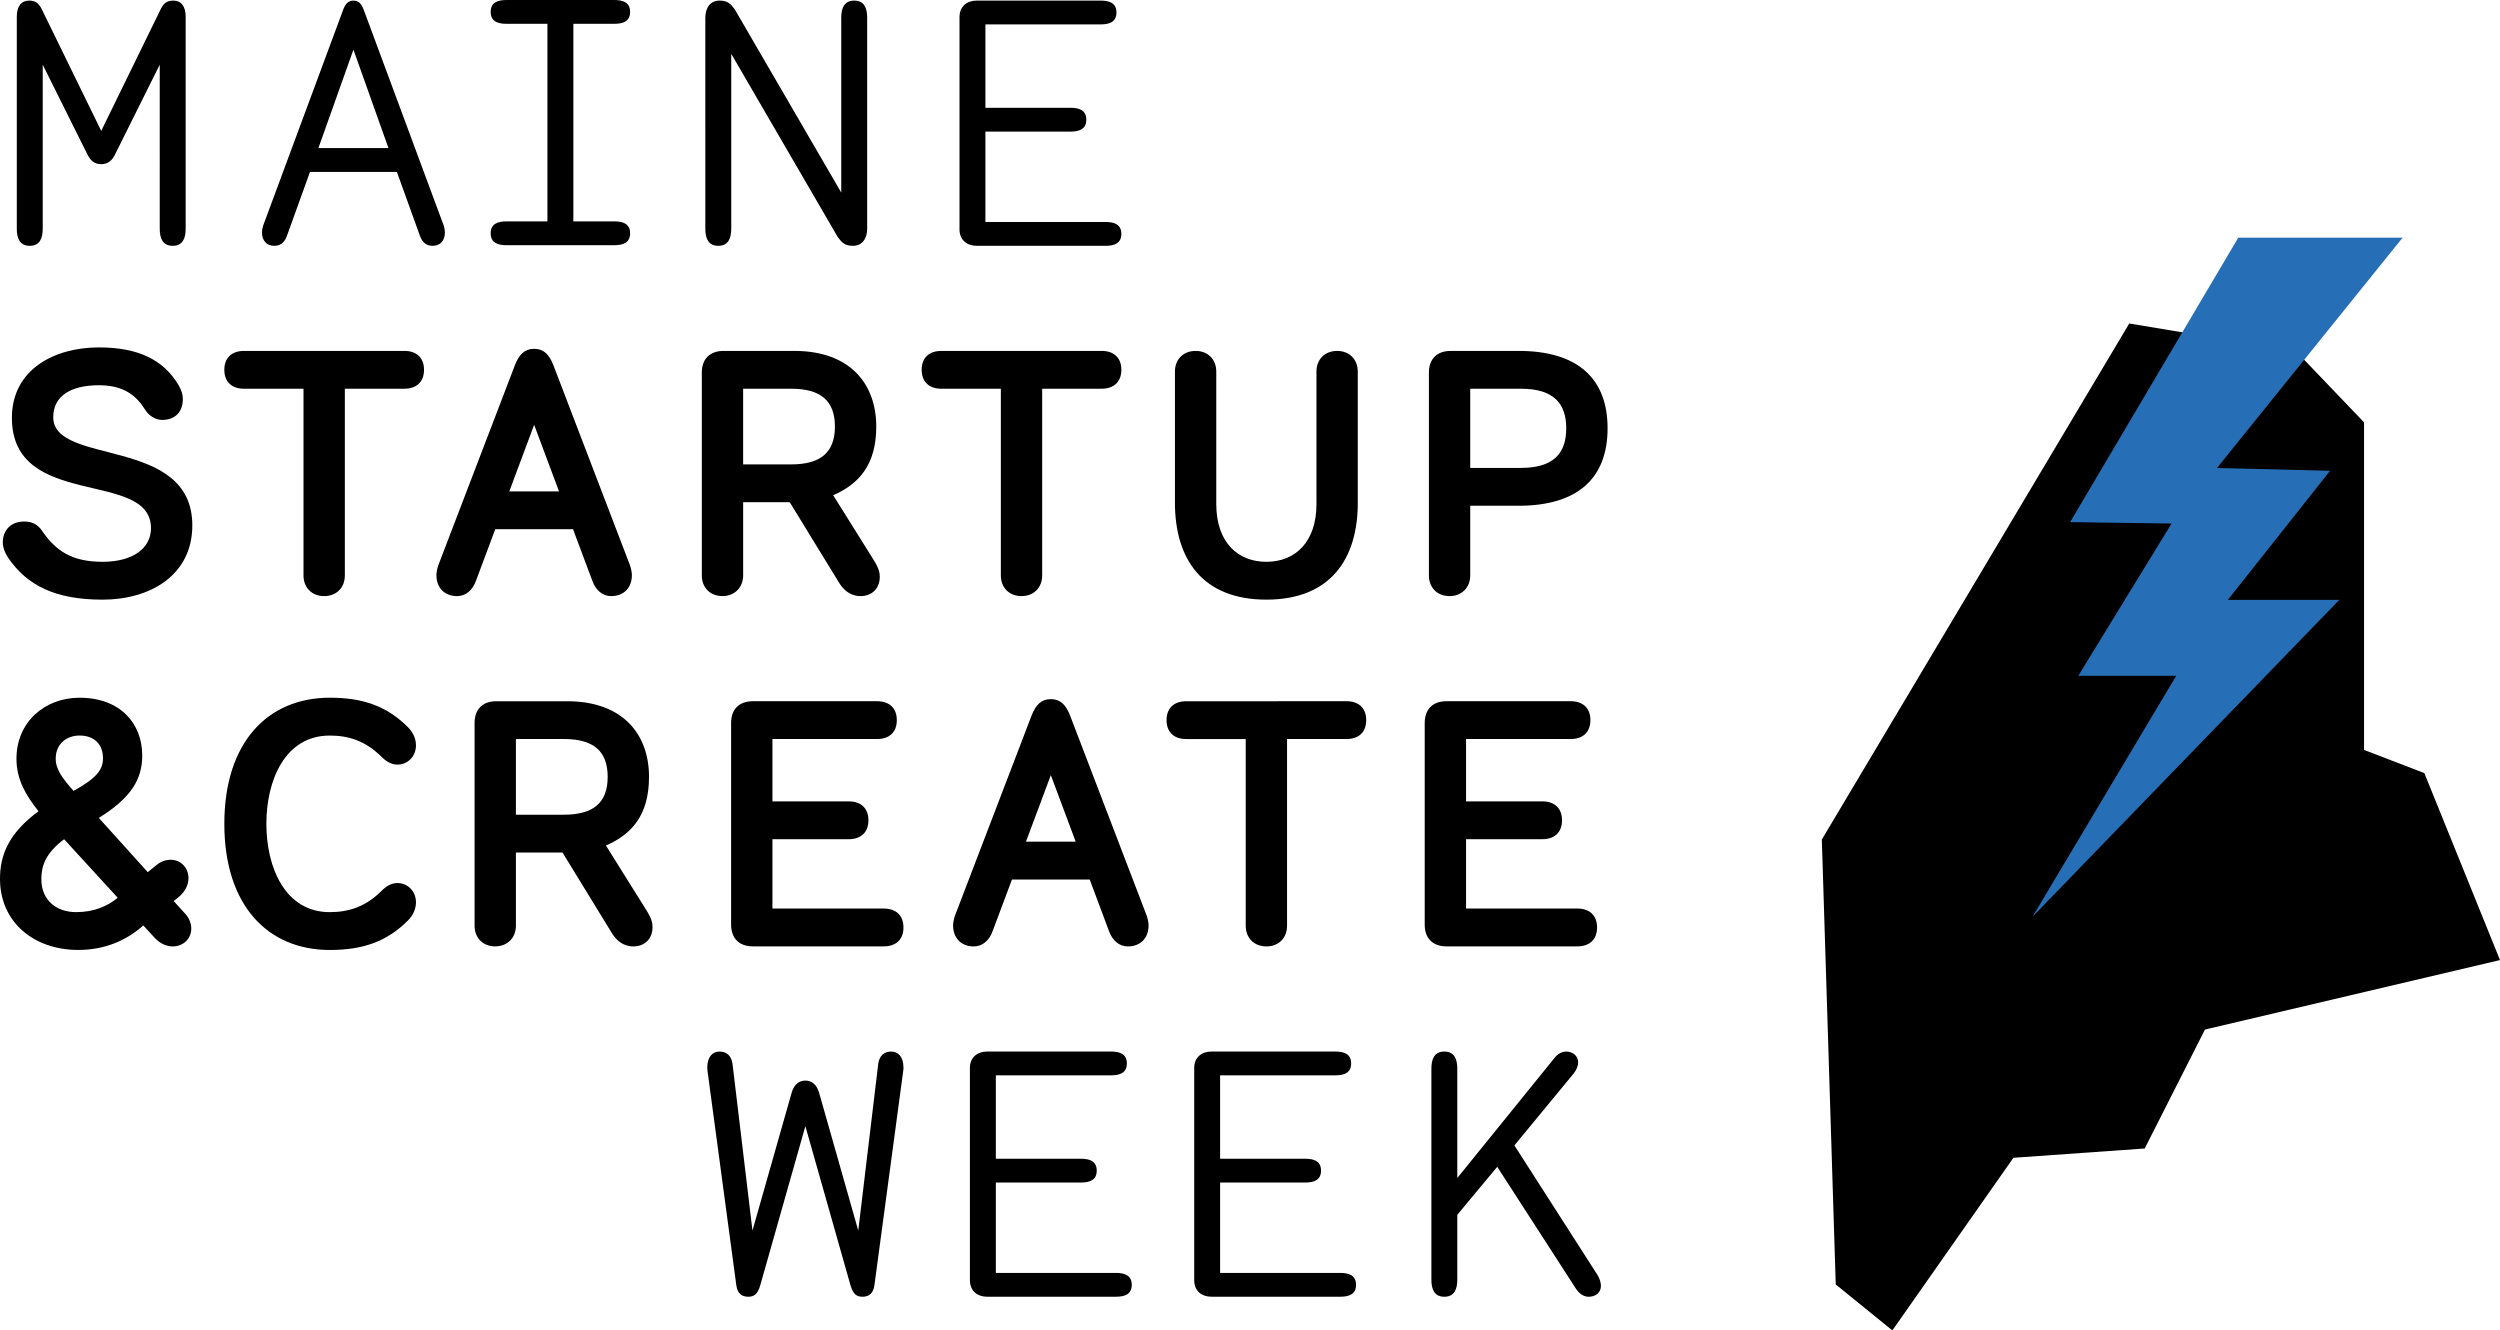 <?xml version="1.0" encoding="utf-8"?>
<!-- Generator: Adobe Illustrator 16.0.0, SVG Export Plug-In . SVG Version: 6.00 Build 0)  -->
<!DOCTYPE svg PUBLIC "-//W3C//DTD SVG 1.1//EN" "http://www.w3.org/Graphics/SVG/1.1/DTD/svg11.dtd">
<svg version="1.1" id="Layer_1" xmlns="http://www.w3.org/2000/svg" xmlns:xlink="http://www.w3.org/1999/xlink" x="0px" y="0px"
	 width="295.3px" height="157.146px" viewBox="0 0 295.3 157.146" enable-background="new 0 0 295.3 157.146" xml:space="preserve">
<g>
	<polygon points="223.526,157.147 216.839,151.722 215.194,99.166 251.509,38.21 271.216,41.499 279.242,49.889 279.242,88.581 
		286.365,91.321 295.3,113.403 260.451,121.61 253.333,135.661 237.824,136.757 	"/>
	<polyline fill="#266EB5" points="264.384,28.074 244.519,61.674 256.503,61.84 245.485,79.825 257.052,79.825 240.063,108.305 
		276.326,70.854 263.156,70.854 275.232,55.606 261.873,55.281 283.796,28.074 	"/>
</g>
<path d="M21.931,27.008c0,1.117-0.331,2.028-1.532,2.028c-1.2,0-1.531-0.911-1.531-2.028V7.643L13.53,18.361
	c-0.248,0.455-0.662,1.033-1.572,1.033c-0.911,0-1.324-0.578-1.573-1.033L5.047,7.643v19.365c0,1.117-0.331,2.028-1.532,2.028
	c-1.2,0-1.531-0.911-1.531-2.028V1.973c0-1.24,0.538-1.902,1.448-1.902c0.704,0,1.076,0.247,1.449,0.909l7.076,14.483L19.033,0.98
	c0.372-0.662,0.745-0.909,1.448-0.909c0.91,0,1.449,0.662,1.449,1.902L21.931,27.008L21.931,27.008z"/>
<path d="M46.878,20.305H36.616l-2.73,7.573c-0.29,0.827-0.828,1.158-1.49,1.158c-0.91,0-1.449-0.62-1.449-1.573
	c0-0.247,0.041-0.496,0.125-0.786l9.435-25.448c0.29-0.829,0.662-1.158,1.242-1.158c0.579,0,0.951,0.33,1.241,1.158l9.435,25.448
	c0.083,0.291,0.125,0.539,0.125,0.786c0,0.953-0.538,1.573-1.449,1.573c-0.662,0-1.2-0.331-1.49-1.158L46.878,20.305z
	 M37.609,17.491h8.276L41.748,5.863L37.609,17.491z"/>
<path d="M64.663,26.151V2.813h-4.841c-1.034,0-1.862-0.289-1.862-1.405C57.96,0.289,58.788,0,59.822,0h12.745
	c1.035,0,1.862,0.289,1.862,1.407c0,1.116-0.827,1.405-1.862,1.405h-4.841v23.338h4.841c1.035,0,1.862,0.291,1.862,1.407
	c0,1.117-0.827,1.406-1.862,1.406H59.822c-1.034,0-1.862-0.289-1.862-1.406s0.828-1.407,1.862-1.407H64.663z"/>
<path d="M83.314,2.097c0-1.118,0.538-2.027,1.696-2.027c0.952,0,1.324,0.414,1.779,1.034l12.58,21.643V2.097
	c0-1.118,0.331-2.027,1.531-2.027c1.2,0,1.531,0.909,1.531,2.027v24.911c0,1.117-0.538,2.028-1.696,2.028
	c-0.952,0-1.324-0.414-1.78-1.035L86.375,6.359v20.649c0,1.117-0.331,2.028-1.531,2.028c-1.2,0-1.531-0.911-1.531-2.028
	L83.314,2.097L83.314,2.097z"/>
<path d="M130.012,0.07c1.034,0,1.862,0.289,1.862,1.407c0,1.117-0.828,1.406-1.862,1.406h-13.615v9.849h10.056
	c1.035,0,1.862,0.289,1.862,1.407c0,1.117-0.827,1.406-1.862,1.406h-10.056v10.676h14.194c1.034,0,1.863,0.291,1.863,1.408
	s-0.829,1.407-1.863,1.407h-15.228c-1.159,0-2.027-0.704-2.027-1.944V2.015c0-1.242,0.869-1.944,2.027-1.944L130.012,0.07
	L130.012,0.07L130.012,0.07z"/>
<path d="M0.33,64.082c0-1.406,0.911-2.482,2.524-2.482c0.911,0,1.573,0.331,2.069,1.035c1.655,2.441,3.559,3.725,7.2,3.725
	c3.601,0,5.711-1.614,5.711-3.973c0-6.993-16.428-2.11-16.428-13.034c0-5.671,4.966-8.317,10.262-8.317
	c4.594,0,7.614,1.406,9.435,4.47c0.331,0.58,0.497,1.118,0.497,1.613c0,1.654-1.035,2.482-2.442,2.482
	c-0.745,0-1.572-0.455-2.069-1.283c-1.241-1.985-2.938-2.812-5.42-2.812c-3.187,0-5.379,1.2-5.379,3.767
	c0,5.792,16.428,2.192,16.428,12.786c0,5.875-4.966,8.772-10.594,8.772c-5.503,0-8.896-1.613-11.172-4.968
	C0.537,65.243,0.33,64.622,0.33,64.082z"/>
<path d="M47.768,41.449c1.406,0,2.317,0.784,2.317,2.231c0,1.448-0.911,2.235-2.317,2.235h-7.035v22.056
	c0,1.449-0.993,2.441-2.441,2.441c-1.449,0-2.442-0.992-2.442-2.441V45.917h-7.035c-1.407,0-2.317-0.787-2.317-2.235
	s0.911-2.231,2.317-2.231L47.768,41.449L47.768,41.449z"/>
<path d="M56.224,68.594c-0.413,1.158-1.242,1.82-2.235,1.82c-1.448,0-2.441-0.951-2.441-2.482c0-0.291,0.083-0.745,0.207-1.116
	l9.062-23.67c0.496-1.281,1.158-1.943,2.276-1.943c1.117,0,1.779,0.662,2.275,1.943l9.062,23.67
	c0.125,0.371,0.207,0.825,0.207,1.116c0,1.531-0.993,2.482-2.441,2.482c-0.993,0-1.82-0.662-2.234-1.82l-2.276-6.083H58.5
	L56.224,68.594z M63.094,50.179l-2.938,7.863h5.875L63.094,50.179z"/>
<path d="M93.821,41.449c6.621,0,9.683,3.931,9.683,8.937c0,4.553-2.069,6.787-5.089,8.111l4.841,7.737
	c0.579,0.951,0.662,1.448,0.662,1.903c0,1.406-0.952,2.275-2.276,2.275c-1.2,0-2.027-0.744-2.524-1.572l-5.834-9.517h-5.503v8.646
	c0,1.449-1.035,2.441-2.441,2.441c-1.449,0-2.442-0.992-2.442-2.441V44.013c0-1.612,0.952-2.562,2.566-2.562L93.821,41.449
	L93.821,41.449z M87.779,45.917v8.938h5.669c3.476,0,5.172-1.405,5.172-4.471c0-3.062-1.696-4.468-5.172-4.468L87.779,45.917
	L87.779,45.917z"/>
<path d="M130.137,41.449c1.406,0,2.317,0.784,2.317,2.231c0,1.448-0.911,2.235-2.317,2.235h-7.035v22.056
	c0,1.449-0.993,2.441-2.441,2.441c-1.448,0-2.441-0.992-2.441-2.441V45.917h-7.035c-1.407,0-2.317-0.787-2.317-2.235
	s0.911-2.231,2.317-2.231L130.137,41.449L130.137,41.449z"/>
<path d="M160.384,59.366c0,6.661-3.229,11.463-10.801,11.463c-7.572,0-10.8-4.802-10.8-11.463V43.889
	c0-1.447,0.993-2.438,2.442-2.438c1.448,0,2.441,0.991,2.441,2.438v15.645c0,4.509,2.524,6.827,5.917,6.827
	c3.395,0,5.918-2.317,5.918-6.827V43.889c0-1.447,0.99-2.438,2.439-2.438c1.448,0,2.439,0.991,2.439,2.438v15.479L160.384,59.366
	L160.384,59.366z"/>
<path d="M179.376,41.449c6.951,0,10.512,3.227,10.512,9.145c0,5.917-3.561,9.146-10.512,9.146h-5.713v8.232
	c0,1.449-1.033,2.441-2.439,2.441c-1.448,0-2.441-0.992-2.441-2.441V44.014c0-1.612,0.953-2.562,2.566-2.562L179.376,41.449
	L179.376,41.449z M173.664,45.917v9.352h6.002c3.889,0,5.338-1.778,5.338-4.675c0-2.896-1.449-4.677-5.338-4.677H173.664z"/>
<path d="M38.954,82.413c3.848,0,6.704,0.953,9.228,3.477c0.703,0.703,0.952,1.49,0.952,2.152c0,1.324-0.993,2.274-2.193,2.274
	c-0.621,0-1.242-0.289-1.863-0.909c-1.862-1.861-3.848-2.523-6.124-2.523c-5.297,0-7.49,5.297-7.49,10.426
	c0,5.134,2.193,10.432,7.49,10.432c2.276,0,4.262-0.662,6.124-2.523c0.621-0.623,1.242-0.912,1.863-0.912
	c1.2,0,2.193,0.951,2.193,2.275c0,0.662-0.249,1.448-0.952,2.151c-2.524,2.524-5.38,3.478-9.228,3.478
	c-7.283,0-12.456-5.215-12.456-14.898C26.498,87.629,31.67,82.413,38.954,82.413z"/>
<path d="M66.979,82.829c6.621,0,9.683,3.93,9.683,8.936c0,4.554-2.069,6.787-5.089,8.111l4.841,7.738
	c0.579,0.95,0.662,1.448,0.662,1.902c0,1.406-0.952,2.275-2.276,2.275c-1.2,0-2.027-0.744-2.524-1.572l-5.834-9.518h-5.503v8.646
	c0,1.447-1.035,2.441-2.442,2.441c-1.448,0-2.441-0.994-2.441-2.441V85.392c0-1.612,0.952-2.562,2.566-2.562H66.979L66.979,82.829z
	 M60.938,87.295v8.938h5.669c3.476,0,5.172-1.405,5.172-4.472c0-3.061-1.697-4.469-5.172-4.469L60.938,87.295L60.938,87.295z"/>
<path d="M103.614,82.829c1.408,0,2.317,0.785,2.317,2.231c0,1.448-0.91,2.233-2.317,2.233H91.241v7.365h9.021
	c1.407,0,2.317,0.786,2.317,2.235c0,1.446-0.91,2.233-2.317,2.233h-9.021v8.192H104.4c1.407,0,2.317,0.785,2.317,2.233
	c0,1.447-0.911,2.234-2.317,2.234H88.923c-1.613,0-2.565-0.951-2.565-2.566V85.391c0-1.612,0.952-2.562,2.565-2.562L103.614,82.829
	L103.614,82.829L103.614,82.829z"/>
<path d="M117.255,109.973c-0.414,1.158-1.242,1.82-2.235,1.82c-1.447,0-2.44-0.951-2.44-2.481c0-0.291,0.082-0.746,0.207-1.117
	l9.062-23.67c0.497-1.282,1.159-1.944,2.276-1.944s1.779,0.662,2.275,1.944l9.062,23.67c0.125,0.371,0.207,0.826,0.207,1.117
	c0,1.53-0.993,2.481-2.442,2.481c-0.993,0-1.82-0.662-2.234-1.82l-2.276-6.082h-9.186L117.255,109.973z M124.124,91.557
	l-2.938,7.863h5.875L124.124,91.557z"/>
<path d="M159.062,82.829c1.404,0,2.314,0.785,2.314,2.231c0,1.448-0.91,2.233-2.314,2.233h-7.036v22.058
	c0,1.446-0.993,2.44-2.44,2.44c-1.448,0-2.441-0.994-2.441-2.44V87.295h-7.035c-1.406,0-2.317-0.785-2.317-2.233
	c0-1.446,0.911-2.231,2.317-2.231L159.062,82.829L159.062,82.829z"/>
<path d="M185.541,82.829c1.408,0,2.317,0.785,2.317,2.231c0,1.448-0.909,2.233-2.317,2.233h-12.371v7.365h9.021
	c1.405,0,2.314,0.786,2.314,2.235c0,1.446-0.912,2.233-2.314,2.233h-9.021v8.192h13.158c1.408,0,2.317,0.785,2.317,2.233
	c0,1.447-0.909,2.234-2.317,2.234H170.85c-1.612,0-2.563-0.951-2.563-2.566V85.391c0-1.612,0.951-2.562,2.563-2.562L185.541,82.829
	L185.541,82.829L185.541,82.829z"/>
<path d="M95.13,133.021l-5.338,18.827c-0.289,0.951-0.662,1.324-1.407,1.324c-0.828,0-1.283-0.455-1.407-1.324l-3.393-25.241
	c-0.041-0.248-0.041-0.412-0.041-0.496c0-1.282,0.62-1.901,1.448-1.901c0.87,0,1.407,0.537,1.532,1.444l2.358,19.699l4.635-16.306
	c0.29-0.992,0.91-1.408,1.614-1.408s1.324,0.416,1.613,1.408l4.635,16.306l2.359-19.699c0.124-0.907,0.662-1.444,1.531-1.444
	c0.828,0,1.448,0.619,1.448,1.901c0,0.084,0,0.248-0.042,0.496l-3.393,25.241c-0.125,0.869-0.58,1.324-1.407,1.324
	c-0.745,0-1.117-0.373-1.407-1.324L95.13,133.021z"/>
<path d="M131.242,124.208c1.034,0,1.862,0.289,1.862,1.406c0,1.116-0.828,1.405-1.862,1.405h-13.615v9.851h10.056
	c1.035,0,1.862,0.289,1.862,1.405c0,1.117-0.827,1.405-1.862,1.405h-10.056v10.677h14.194c1.034,0,1.862,0.291,1.862,1.407
	c0,1.117-0.828,1.406-1.862,1.406h-15.228c-1.159,0-2.028-0.705-2.028-1.944v-25.076c0-1.241,0.869-1.942,2.028-1.942H131.242
	L131.242,124.208z"/>
<path d="M157.737,124.208c1.033,0,1.861,0.289,1.861,1.406c0,1.116-0.828,1.405-1.861,1.405h-13.616v9.851h10.058
	c1.035,0,1.861,0.289,1.861,1.405c0,1.117-0.826,1.405-1.861,1.405h-10.058v10.677h14.194c1.035,0,1.86,0.291,1.86,1.407
	c0,1.117-0.825,1.406-1.86,1.406h-15.228c-1.159,0-2.027-0.705-2.027-1.944v-25.076c0-1.241,0.869-1.942,2.027-1.942H157.737
	L157.737,124.208z"/>
<path d="M178.88,135.296l9.848,15.354c0.25,0.412,0.373,0.909,0.373,1.239c0,0.828-0.662,1.283-1.447,1.283
	c-0.537,0-1.076-0.289-1.531-0.994l-9.27-14.355l-4.717,5.668v7.652c0,1.119-0.334,2.029-1.533,2.029s-1.527-0.91-1.527-2.029
	v-24.909c0-1.116,0.328-2.024,1.527-2.024c1.201,0,1.533,0.908,1.533,2.024v12.912l11.459-14.153
	c0.416-0.537,0.912-0.783,1.408-0.783c0.703,0,1.408,0.453,1.408,1.281c0,0.37-0.168,0.868-0.541,1.323L178.88,135.296z"/>
<path d="M21.891,107.946l-1.372-1.509l0.634-0.521c0.74-0.622,1.072-1.392,1.107-2.052c0.068-1.241-0.788-2.241-1.987-2.307
	c-0.535-0.029-1.208,0.142-1.771,0.607l-1.053,0.856l-0.813-0.909L11.67,96.61c3.807-2.358,5.131-4.554,5.131-7.366
	c0-3.765-2.566-6.828-7.407-6.828c-4.138,0-7.449,2.895-7.449,7.201c0,2.521,1.158,4.385,2.607,6.207
	C0.993,98.429,0,101.036,0,103.808c0,5.13,4.015,8.4,9.228,8.4c3.145,0,5.711-1.118,7.697-2.896l1.366,1.486
	c0.662,0.705,1.448,0.994,2.11,0.994c1.242,0,2.194-0.91,2.194-2.111C22.595,109.145,22.387,108.483,21.891,107.946z M9.394,86.882
	c1.779,0,2.772,1.075,2.772,2.688c0,1.41-0.869,2.403-3.476,3.851c-1.283-1.447-2.111-2.524-2.11-3.809
	C6.58,87.833,7.904,86.882,9.394,86.882z M8.98,107.74c-2.276,0-4.097-1.369-4.097-3.893c0-1.571,0.496-3.061,2.689-4.717
	l6.331,6.91C12.662,107.077,11.048,107.74,8.98,107.74z"/>
</svg>
